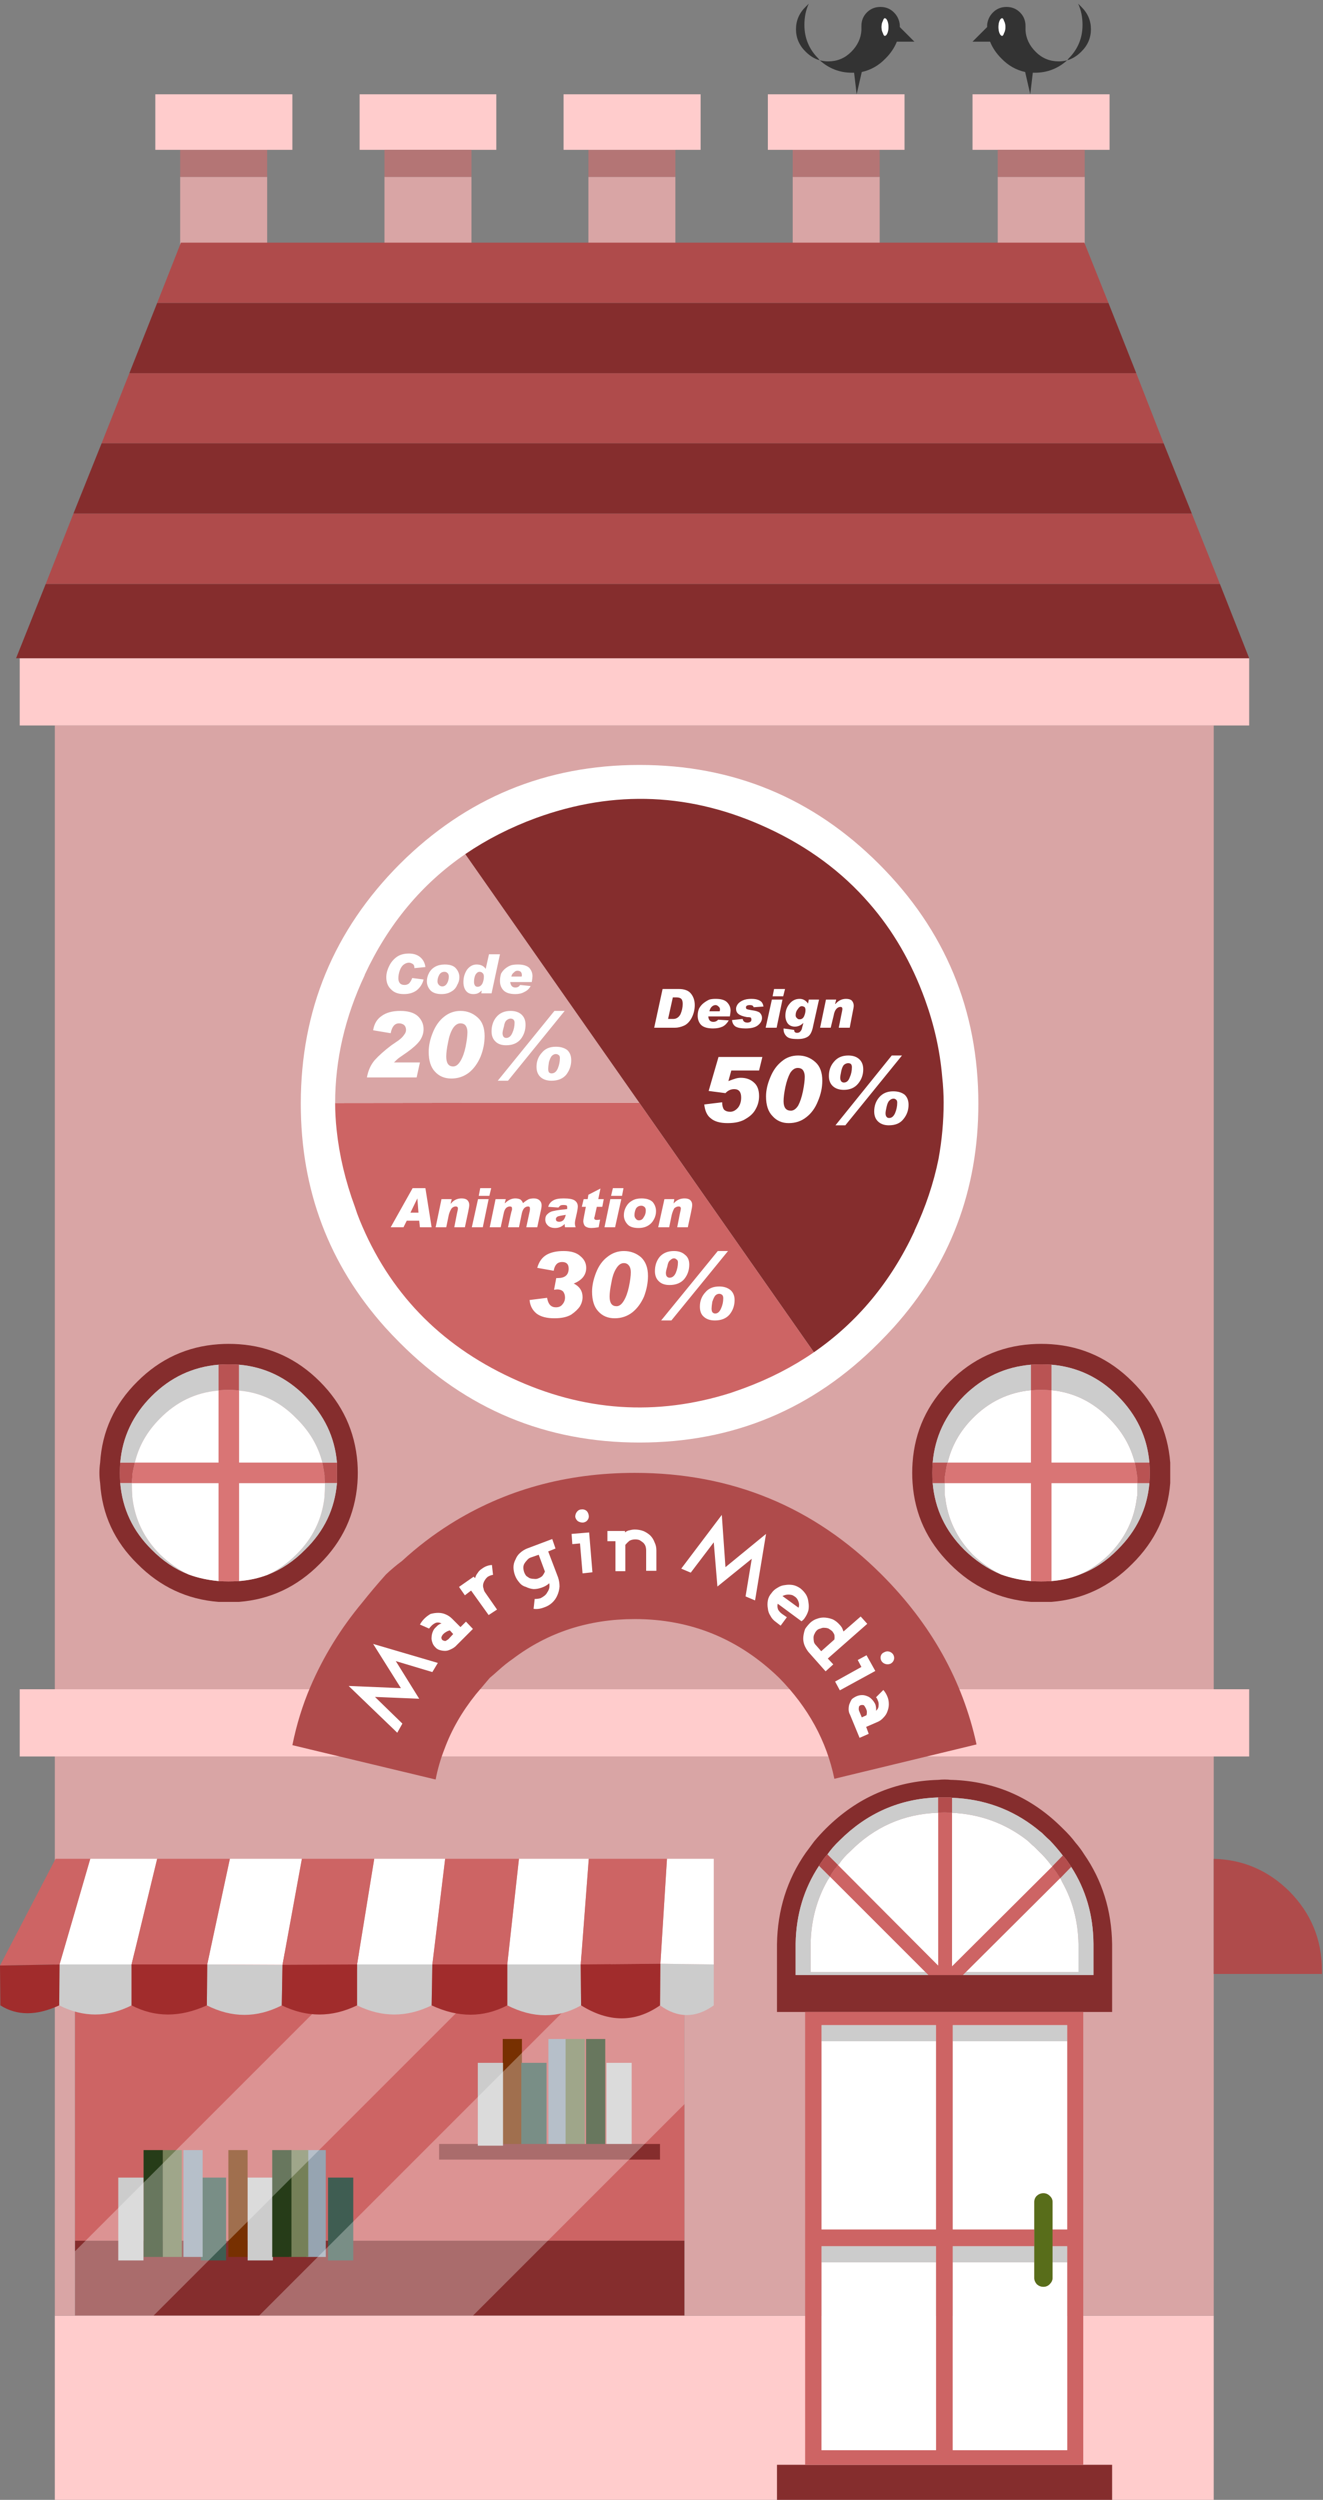 
<svg xmlns="http://www.w3.org/2000/svg" version="1.1" xmlns:xlink="http://www.w3.org/1999/xlink" preserveAspectRatio="none" x="0px" y="0px" width="181px" height="342px" viewBox="0 0 181 342">
<rect x="0" y="0" width="181" height="342" fill="#808080" stroke="none"/>
<defs>
<g id="Layer0_0_FILL">
<path fill="#CD6464" stroke="none" d="
M 919.95 387.05
L 919.95 426.5 1003.35 426.5 1003.35 387.05 919.95 387.05 Z"/>

<path fill="#852D2D" stroke="none" d="
M 919.95 426.5
L 919.95 436.75 1003.35 436.75 1003.35 426.5 919.95 426.5 Z"/>

<path fill="#FFCCCC" stroke="none" d="
M 919.95 436.75
L 917.2 436.75 917.2 461.95 1075.75 461.95 1075.75 436.75 1003.35 436.75 919.95 436.75
M 1080.6 351.05
L 1075.75 351.05 917.2 351.05 912.4 351.05 912.4 360.25 917.2 360.25 1075.75 360.25 1080.6 360.25 1080.6 351.05
M 1080.6 219.2
L 1080.6 210 912.4 210 912.4 219.2 917.2 219.2 1075.75 219.2 1080.6 219.2 Z"/>

<path fill="#D9A5A5" stroke="none" d="
M 917.2 436.75
L 919.95 436.75 919.95 426.5 919.95 387.05 1003.35 387.05 1003.35 426.5 1003.35 436.75 1075.75 436.75 1075.75 360.25 917.2 360.25 917.2 436.75
M 1075.75 351.05
L 1075.75 219.2 917.2 219.2 917.2 351.05 1075.75 351.05 Z"/>
</g>

<g id="Layer0_0_MEMBER_0_FILL">
<path fill="#852D2D" stroke="none" d="
M 1061.85 461.95
L 1061.85 457.15 1057.9 457.15 1019.85 457.15 1016 457.15 1016 461.95 1061.85 461.95
M 1039.95 363.45
Q 1039.9 363.45 1039.8 363.45 1039.4 363.4 1038.9 363.4 1038.5 363.4 1038.05 363.45 1029.15 363.7 1022.7 370.1 1021.85 370.95 1021.1 371.85 1020.5 372.65 1019.95 373.4 1016.1 378.9 1016 385.95
L 1016 395.2 1019.85 395.2 1057.9 395.2 1061.85 395.2 1061.85 386.75
Q 1061.85 386.55 1061.85 386.35
L 1061.85 385.95
Q 1061.75 379 1058 373.6 1057.5 372.8 1056.85 372.05 1056.1 371.05 1055.1 370.1 1048.8 363.75 1039.95 363.45
M 1039.7 365.85
Q 1039.85 365.85 1039.95 365.9 1046.5 366.15 1051.5 370.1 1051.85 370.4 1052.25 370.7 1052.4 370.85 1052.55 371 1052.95 371.4 1053.35 371.75 1054.3 372.75 1055.1 373.8 1055.45 374.15 1055.75 374.6 1056 374.95 1056.25 375.35 1059.25 380 1059.3 385.85
L 1059.3 386.25
Q 1059.3 386.45 1059.3 386.65
L 1059.3 390.15 1041.45 390.15 1036.7 390.15 1018.55 390.15 1018.55 390.05
Q 1018.55 389.9 1018.55 389.75
L 1018.55 385.85
Q 1018.65 379.9 1021.75 375.2 1022 374.8 1022.25 374.45 1022.55 374 1022.9 373.65 1023.6 372.65 1024.55 371.75 1030.2 366.1 1038.05 365.85 1038.5 365.85 1038.9 365.85 1039.35 365.85 1039.7 365.85 Z"/>

<path fill="#CD6464" stroke="none" d="
M 1057.9 395.2
L 1019.85 395.2 1019.85 457.15 1057.9 457.15 1057.9 395.2
M 1055.7 397
L 1055.7 399.2 1055.7 424.95 1053.7 424.95 1053.7 427.25 1055.7 427.25 1055.7 429.45 1055.7 455.15 1040.05 455.15 1040.05 429.45 1040.05 427.25 1051.2 427.25 1051.2 424.95 1040.05 424.95 1040.05 399.2 1040.05 397 1055.7 397
M 1037.75 397
L 1037.75 399.2 1037.75 424.95 1022.1 424.95 1022.1 399.2 1022.1 397 1037.75 397
M 1022.1 429.45
L 1022.1 427.25 1037.75 427.25 1037.75 429.45 1037.75 455.15 1022.1 455.15 1022.1 429.45
M 1038.1 367.95
L 1038.05 367.95 1038.05 388.85 1024.35 375.1
Q 1024.2 375.25 1024.05 375.5 1023.95 375.55 1023.9 375.65 1023.7 375.95 1023.45 376.3 1023.35 376.5 1023.25 376.7
L 1036.3 389.75 1036.7 390.15 1041.45 390.15 1041.85 389.75 1054.75 376.9
Q 1054.6 376.65 1054.45 376.45 1054.25 376.1 1054 375.8 1053.95 375.7 1053.9 375.65 1053.8 375.45 1053.65 375.3
L 1039.95 388.95 1039.95 367.95
Q 1039.9 367.95 1039.8 367.95 1039.7 367.95 1039.6 367.95 1039.3 367.9 1038.9 367.9 1038.5 367.9 1038.1 367.95 Z"/>

<path fill="#FFFFFF" stroke="none" d="
M 1037.75 429.45
L 1022.1 429.45 1022.1 455.15 1037.75 455.15 1037.75 429.45
M 1022.1 399.2
L 1022.1 424.95 1037.75 424.95 1037.75 399.2 1022.1 399.2
M 1055.7 429.45
L 1053.7 429.45 1053.7 431.6
Q 1053.7 432.05 1053.3 432.45 1052.95 432.8 1052.45 432.8 1051.95 432.8 1051.55 432.45 1051.2 432.05 1051.2 431.6
L 1051.2 429.45 1040.05 429.45 1040.05 455.15 1055.7 455.15 1055.7 429.45
M 1053.7 421.2
L 1053.7 424.95 1055.7 424.95 1055.7 399.2 1040.05 399.2 1040.05 424.95 1051.2 424.95 1051.2 421.2
Q 1051.2 420.7 1051.55 420.35 1051.95 420 1052.45 420 1052.95 420 1053.3 420.35 1053.7 420.7 1053.7 421.2
M 1055 377.4
Q 1054.9 377.15 1054.75 376.9
L 1041.85 389.75 1057.25 389.75 1057.25 386.6
Q 1057.25 386.4 1057.25 386.25
L 1057.25 385.9
Q 1057.15 381.2 1055 377.4
M 1051.85 373.25
Q 1051.5 372.9 1051.15 372.55 1051 372.45 1050.85 372.3 1050.55 372 1050.2 371.7 1045.75 368.25 1039.95 367.95
L 1039.95 388.95 1053.65 375.3
Q 1053.55 375.15 1053.45 375.05 1052.7 374.05 1051.85 373.25
M 1023.25 376.7
Q 1023.1 376.95 1022.95 377.15 1020.7 381.05 1020.6 385.9
L 1020.6 389.4
Q 1020.6 389.55 1020.6 389.65
L 1020.6 389.75 1036.3 389.75 1023.25 376.7
M 1038.05 367.95
L 1038 367.95
Q 1031 368.2 1026 373.25 1025.1 374.05 1024.5 374.95 1024.45 375 1024.35 375.1
L 1038.05 388.85 1038.05 367.95 Z"/>

<path fill="#CCCCCC" stroke="none" d="
M 1022.1 427.25
L 1022.1 429.45 1037.75 429.45 1037.75 427.25 1022.1 427.25
M 1037.75 399.2
L 1037.75 397 1022.1 397 1022.1 399.2 1037.75 399.2
M 1051.2 429.45
L 1051.2 427.25 1040.05 427.25 1040.05 429.45 1051.2 429.45
M 1053.7 427.25
L 1053.7 429.45 1055.7 429.45 1055.7 427.25 1053.7 427.25
M 1055.7 399.2
L 1055.7 397 1040.05 397 1040.05 399.2 1055.7 399.2
M 1041.85 389.75
L 1041.45 390.15 1059.3 390.15 1059.3 386.65
Q 1059.3 386.45 1059.3 386.25
L 1059.3 385.85
Q 1059.25 380 1056.25 375.35
L 1054.75 376.9
Q 1054.9 377.15 1055 377.4 1057.15 381.2 1057.25 385.9
L 1057.25 386.25
Q 1057.25 386.4 1057.25 386.6
L 1057.25 389.75 1041.85 389.75
M 1022.95 377.15
Q 1023.1 376.95 1023.25 376.7
L 1021.75 375.2
Q 1018.65 379.9 1018.55 385.85
L 1018.55 389.75
Q 1018.55 389.9 1018.55 390.05
L 1018.55 390.15 1036.7 390.15 1036.3 389.75 1020.6 389.75 1020.6 389.65
Q 1020.6 389.55 1020.6 389.4
L 1020.6 385.9
Q 1020.7 381.05 1022.95 377.15
M 1039.95 365.9
L 1039.95 367.95
Q 1045.75 368.25 1050.2 371.7 1050.55 372 1050.85 372.3 1051 372.45 1051.15 372.55 1051.5 372.9 1051.85 373.25 1052.7 374.05 1053.45 375.05 1053.55 375.15 1053.65 375.3
L 1055.1 373.8
Q 1054.3 372.75 1053.35 371.75 1052.95 371.4 1052.55 371 1052.4 370.85 1052.25 370.7 1051.85 370.4 1051.5 370.1 1046.5 366.15 1039.95 365.9
M 1038 367.95
L 1038.05 367.95 1038.05 365.85
Q 1030.2 366.1 1024.55 371.75 1023.6 372.65 1022.9 373.65
L 1024.35 375.1
Q 1024.45 375 1024.5 374.95 1025.1 374.05 1026 373.25 1031 368.2 1038 367.95 Z"/>

<path fill="#586D1A" stroke="none" d="
M 1053.7 424.95
L 1053.7 421.2
Q 1053.7 420.7 1053.3 420.35 1052.95 420 1052.45 420 1051.95 420 1051.55 420.35 1051.2 420.7 1051.2 421.2
L 1051.2 424.95 1051.2 427.25 1051.2 429.45 1051.2 431.6
Q 1051.2 432.05 1051.55 432.45 1051.95 432.8 1052.45 432.8 1052.95 432.8 1053.3 432.45 1053.7 432.05 1053.7 431.6
L 1053.7 429.45 1053.7 427.25 1053.7 424.95 Z"/>

<path fill="#B44D4D" stroke="none" d="
M 1054.45 376.45
Q 1054.6 376.65 1054.75 376.9
L 1056.25 375.35
Q 1056 374.95 1055.75 374.6 1055.45 374.15 1055.1 373.8
L 1053.65 375.3
Q 1053.8 375.45 1053.9 375.65 1053.95 375.7 1054 375.8 1054.25 376.1 1054.45 376.45
M 1023.25 376.7
Q 1023.35 376.5 1023.45 376.3 1023.7 375.95 1023.9 375.65 1023.95 375.55 1024.05 375.5 1024.2 375.25 1024.35 375.1
L 1022.9 373.65
Q 1022.55 374 1022.25 374.45 1022 374.8 1021.75 375.2
L 1023.25 376.7
M 1039.95 365.9
Q 1039.85 365.85 1039.7 365.85 1039.35 365.85 1038.9 365.85 1038.5 365.85 1038.05 365.85
L 1038.05 367.95 1038.1 367.95
Q 1038.5 367.9 1038.9 367.9 1039.3 367.9 1039.6 367.95 1039.7 367.95 1039.8 367.95 1039.9 367.95 1039.95 367.95
L 1039.95 365.9 Z"/>
</g>

<g id="Layer0_0_MEMBER_1_FILL">
<path fill="#773001" stroke="none" d="
M 155.75 274.5
L 155.75 296.75 159.75 296.75 159.75 274.5 155.75 274.5 Z"/>
</g>

<g id="Layer0_0_MEMBER_2_FILL">
<path fill="#3F5D52" stroke="none" d="
M 161.75 278.25
L 161.75 295.5 167 295.5 167 278.25 161.75 278.25 Z"/>
</g>

<g id="Layer0_0_MEMBER_3_FILL">
<path fill="#96A4B1" stroke="none" d="
M 155.75 274.5
L 155.75 296.75 159.75 296.75 159.75 274.5 155.75 274.5 Z"/>
</g>

<g id="Layer0_0_MEMBER_4_FILL">
<path fill="#758058" stroke="none" d="
M 155.75 274.5
L 155.75 296.75 159.75 296.75 159.75 274.5 155.75 274.5 Z"/>
</g>

<g id="Layer0_0_MEMBER_5_FILL">
<path fill="#263C18" stroke="none" d="
M 155.75 274.5
L 155.75 296.75 159.75 296.75 159.75 274.5 155.75 274.5 Z"/>
</g>

<g id="Layer0_0_MEMBER_6_FILL">
<path fill="#CCCCCC" stroke="none" d="
M 161.75 278.25
L 161.75 295.5 167 295.5 167 278.25 161.75 278.25 Z"/>
</g>

<g id="Layer0_0_MEMBER_7_FILL">
<path fill="#852D2D" stroke="none" d="
M 137.25 271.25
L 137.25 274.5 183.25 274.5 183.25 271.25 137.25 271.25 Z"/>
</g>

<g id="Layer0_0_MEMBER_8_FILL">
<path fill="#CCCCCC" stroke="none" d="
M 161.75 278.25
L 161.75 295.5 167 295.5 167 278.25 161.75 278.25 Z"/>
</g>

<g id="Layer0_0_MEMBER_9_FILL">
<path fill="#AF4B4B" stroke="none" d="
M 977.85 348.5
Q 978.9 347.55 979.85 346.9 987.05 341.45 996.55 341.45 1008 341.45 1016.3 349.5 1022.25 355.55 1023.85 363.3
L 1043.3 358.6
Q 1040.45 345.5 1030.3 335.35 1016.4 321.45 996.55 321.45 982.45 321.45 971.3 328.45 967.8 330.65 964.7 333.5 963.55 334.35 962.5 335.35 960.8 337.25 959.25 339.2 954.8 344.55 952.15 350.75 950.55 354.5 949.7 358.7
L 969.3 363.4
Q 969.7 361.3 970.5 359.25 971.95 355.3 974.8 351.75 975.7 350.7 976.7 349.5 977.3 349 977.85 348.5 Z"/>
</g>

<g id="Layer0_0_MEMBER_9_MEMBER_0_FILL">
<path fill="#FFFFFF" stroke="none" d="
M 964.55 350.9
L 957.4 350.6 964.05 357 964.75 355.75 961 352.1 967.05 352.35 963.85 347.2 968.85 348.7 969.6 347.45 960.75 344.85 964.55 350.9
M 1027.05 347.05
L 1027.55 348 1023.95 350 1024.6 351.2 1029.45 348.55 1028.25 346.4 1027.05 347.05
M 1028.95 352.4
Q 1028.65 352.1 1028.35 352 1028 351.85 1027.65 351.85 1027.25 351.85 1026.9 352 1026.55 352.15 1026.25 352.4 1026.05 352.7 1025.9 353.1 1025.8 353.4 1025.8 353.8 1025.8 354.2 1026 354.55
L 1027.3 357.7 1028.55 357.15 1028.2 356.2 1029.7 355.55
Q 1030.2 355.35 1030.55 354.95 1030.95 354.55 1031.1 354.1 1031.3 353.6 1031.3 353.1 1031.3 352.5 1031.1 352.05 1030.9 351.55 1030.55 351.15
L 1029.55 352.15
Q 1029.7 352.3 1029.8 352.6 1029.95 352.9 1029.9 353.3 1029.9 353.7 1029.55 354 1029.6 353.55 1029.45 353.1 1029.25 352.7 1028.95 352.4
M 1027.6 354.9
L 1027.25 354.05
Q 1027.15 353.85 1027.2 353.55 1027.2 353.35 1027.4 353.25 1027.65 353.15 1027.9 353.25 1028.05 353.45 1028.15 353.65 1028.3 353.95 1028.3 354.15 1028.3 354.4 1028.25 354.6
L 1027.6 354.9
M 995.2 329.6
L 995.2 329.4 992.8 329.4 992.8 330.8 993.9 330.8 993.9 334.9 995.25 334.9 995.25 331.3
Q 995.5 331 995.8 330.75 996.15 330.55 996.6 330.55 996.95 330.55 997.2 330.65 997.45 330.8 997.7 331 997.9 331.2 998 331.45 998.1 331.75 998.1 332.05
L 998.1 334.85 999.5 334.85 999.5 332.05
Q 999.5 331.45 999.25 330.95 999.05 330.4 998.65 330 998.2 329.6 997.7 329.4 997.15 329.2 996.55 329.2 996.2 329.2 995.85 329.3 995.5 329.35 995.2 329.6
M 974.4 342.8
L 973.45 341.8 972.7 342.55 971.55 341.4
Q 971.15 341 970.65 340.8 970.2 340.6 969.65 340.6 969.15 340.6 968.6 340.75 968.15 341 967.75 341.4 967.4 341.75 967.15 342.2
L 968.4 342.75
Q 968.55 342.55 968.75 342.35 969 342.1 969.35 341.95 969.75 341.85 970.1 342.05 969.7 342.15 969.35 342.55 969.05 342.8 968.9 343.2 968.75 343.6 968.75 343.9 968.7 344.25 968.85 344.65 968.95 345 969.25 345.3 969.5 345.6 969.9 345.7 970.25 345.8 970.6 345.8 970.95 345.8 971.35 345.6 971.7 345.45 972 345.2
L 974.4 342.8
M 970.75 343.2
Q 971 343.05 971.25 343
L 971.7 343.5 971.05 344.2
Q 970.85 344.35 970.65 344.45 970.4 344.45 970.2 344.3 970.05 344.1 970.1 343.9 970.2 343.65 970.35 343.5 970.55 343.3 970.75 343.2
M 975.8 336.7
Q 975.85 336.4 976.05 336.1 976.2 335.85 976.45 335.65 976.8 335.45 977.15 335.4
L 977 334.05
Q 976.25 334.1 975.65 334.55 975.25 334.8 975.05 335.15 974.8 335.45 974.7 335.85
L 974.5 335.65 972.5 337.05 973.3 338.2 974.15 337.55 976.55 340.9 977.7 340.15 976.1 337.85
Q 975.9 337.6 975.85 337.25 975.75 337 975.8 336.7
M 990.3 329.6
L 987.9 329.8 988 331.2 989.05 331.1 989.4 335.2 990.75 335.05 990.3 329.6
M 984.7 332.2
L 985.7 331.8 985.25 330.5 981.8 331.8
Q 981.3 332 980.85 332.4 980.45 332.75 980.25 333.25 979.95 333.8 979.95 334.35 979.95 334.9 980.15 335.45 980.35 336 980.75 336.45 981.1 336.9 981.65 337.05 982.15 337.3 982.7 337.35 983.25 337.35 983.8 337.15 984.4 336.95 984.85 336.55 984.9 336.9 984.85 337.2 984.75 337.55 984.6 337.75 984.45 338.05 984.2 338.25 983.95 338.45 983.65 338.6 983.25 338.7 982.85 338.7
L 982.7 340.05
Q 983.4 340.15 984.15 339.85 984.75 339.65 985.2 339.25 985.7 338.8 985.95 338.2 986.2 337.65 986.25 337 986.25 336.35 986.05 335.75
L 984.7 332.2
M 982.25 333.05
L 983.4 332.65 984.25 334.95
Q 984.1 335.3 983.9 335.55 983.7 335.75 983.3 335.9 983.05 336 982.75 335.95 982.45 335.95 982.15 335.85 981.9 335.7 981.7 335.55 981.5 335.3 981.4 335 981.3 334.7 981.3 334.4 981.3 334.1 981.45 333.85 981.6 333.6 981.8 333.4 982 333.15 982.25 333.05
M 990.25 327.3
Q 990.2 326.9 989.95 326.65 989.65 326.4 989.25 326.45 988.9 326.45 988.65 326.75 988.4 327.05 988.4 327.45 988.45 327.8 988.75 328.05 989.05 328.25 989.45 328.25 989.85 328.2 990.05 327.95 990.3 327.65 990.25 327.3
M 1013 338.9
L 1014.5 329.8 1008.95 334.35 1008.45 327.2 1002.9 334.55 1004.2 335.1 1007.35 330.95 1007.85 337 1012.55 333.2 1011.7 338.35 1013 338.9
M 1031.35 345.9
Q 1031 345.8 1030.65 346 1030.3 346.15 1030.2 346.5 1030.1 346.85 1030.3 347.2 1030.5 347.5 1030.85 347.6 1031.2 347.7 1031.55 347.55 1031.9 347.35 1032 347 1032.1 346.65 1031.9 346.3 1031.7 346 1031.35 345.9
M 1021.5 341.4
Q 1021 341.55 1020.55 341.95 1020.15 342.35 1019.85 342.8 1019.65 343.35 1019.6 343.9 1019.55 344.45 1019.75 345 1019.95 345.5 1020.3 345.95
L 1022.65 348.6 1023.7 347.65 1022.95 346.85 1028.35 342.1 1027.45 341.1 1025.1 343.15
Q 1025 342.9 1024.9 342.65 1024.75 342.4 1024.55 342.2 1024.15 341.75 1023.65 341.5 1023.15 341.3 1022.6 341.25 1022.05 341.2 1021.5 341.4
M 1021.45 343
Q 1021.65 342.8 1021.95 342.75 1022.25 342.6 1022.55 342.65 1022.8 342.65 1023.05 342.75 1023.3 342.9 1023.55 343.1 1023.75 343.35 1023.85 343.6 1023.9 343.95 1023.85 344.25
L 1022.05 345.85 1021.35 345.05
Q 1021.1 344.8 1021.05 344.55 1021 344.25 1021 344 1021 343.7 1021.15 343.45 1021.25 343.2 1021.45 343
M 1019.2 337.25
Q 1018.7 336.9 1018.2 336.8 1017.65 336.7 1017.1 336.8 1016.55 336.85 1016.1 337.15 1015.55 337.45 1015.25 337.9 1014.85 338.35 1014.75 338.9 1014.65 339.45 1014.75 340 1014.8 340.55 1015.1 341 1015.35 341.5 1015.85 341.85
L 1016.5 342.35 1017.35 341.2 1016.7 340.75
Q 1016.35 340.5 1016.15 340.15 1016 339.75 1016.1 339.35
L 1019.35 341.75
Q 1019.65 341.55 1019.8 341.3 1020.15 340.8 1020.3 340.25 1020.4 339.7 1020.3 339.15 1020.25 338.6 1020 338.15 1019.7 337.65 1019.2 337.25
M 1018 338.15
Q 1018.2 338.2 1018.4 338.35 1018.8 338.6 1018.95 339.1 1019.1 339.5 1018.95 339.9
L 1016.75 338.3
Q 1016.95 338.2 1017.15 338.15 1017.35 338.1 1017.55 338.1 1017.8 338.1 1018 338.15 Z"/>
</g>

<g id="Layer0_0_MEMBER_10_FILL">
<path fill="#852D2D" stroke="none" d="
M 958.65 321.45
Q 958.65 320.75 958.6 320.05 958.1 313.6 953.45 308.95 948.8 304.3 942.4 303.85 941.7 303.8 940.95 303.8 940.3 303.8 939.6 303.85 933.15 304.3 928.5 308.95 923.8 313.6 923.4 320.05 923.3 320.75 923.3 321.45 923.3 322.15 923.4 322.85 923.8 329.3 928.5 333.9 933.15 338.6 939.6 339.1 940.3 339.1 940.95 339.1 941.7 339.1 942.4 339.1 948.8 338.6 953.45 333.9 958.1 329.3 958.6 322.85 958.65 322.15 958.65 321.45
M 955.8 320.05
Q 955.8 320.75 955.8 321.45 955.8 322.15 955.8 322.85 955.35 328.15 951.45 331.95 949.15 334.3 946.3 335.4 944.45 336.1 942.4 336.25 941.7 336.3 940.95 336.3 940.3 336.3 939.6 336.25 937.4 336.05 935.5 335.35 932.7 334.25 930.45 331.95 926.6 328.15 926.15 322.85 926.1 322.15 926.1 321.45 926.1 320.75 926.15 320.05 926.6 314.8 930.45 310.95 934.3 307.1 939.6 306.65 940.3 306.6 940.95 306.6 941.7 306.6 942.4 306.65 947.6 307.1 951.45 310.95 955.35 314.8 955.8 320.05 Z"/>

<path fill="#B95353" stroke="none" d="
M 928.1 320.3
Q 928.1 320.2 928.15 320.05
L 926.15 320.05
Q 926.1 320.75 926.1 321.45 926.1 322.15 926.15 322.85
L 927.75 322.85
Q 927.75 322.45 927.8 322.05 927.8 321.95 927.8 321.8 927.9 321.05 928.1 320.3
M 940.95 306.6
Q 940.3 306.6 939.6 306.65
L 939.6 310.2
Q 939.602 310.15 939.7 310.15 940.35 310.1 940.95 310.1 941.6 310.1 942.2 310.15 942.3 310.15 942.4 310.2
L 942.4 306.65
Q 941.7 306.6 940.95 306.6
M 955.8 321.45
Q 955.8 320.75 955.8 320.05
L 953.8 320.05
Q 953.8 320.2 953.85 320.3 954 321.05 954.1 321.8 954.1 321.95 954.1 322.05 954.1 322.45 954.15 322.85
L 955.8 322.85
Q 955.8 322.15 955.8 321.45 Z"/>

<path fill="#CCCCCC" stroke="none" d="
M 935.5 335.35
Q 933.4 334.35 931.6 332.6 928.3 329.3 927.8 324.7 927.8 324.6 927.8 324.5 927.75 323.9 927.75 323.3 927.75 323.2 927.75 323.15 927.75 323 927.75 322.85
L 926.15 322.85
Q 926.6 328.15 930.45 331.95 932.7 334.25 935.5 335.35
M 950.25 332.6
Q 948.45 334.4 946.3 335.4 949.15 334.3 951.45 331.95 955.35 328.15 955.8 322.85
L 954.15 322.85
Q 954.15 323 954.15 323.15 954.15 323.2 954.15 323.3 954.15 323.9 954.1 324.5 954.1 324.6 954.1 324.7 953.6 329.3 950.25 332.6
M 939.5 310.2
Q 939.55 310.2 939.6 310.2
L 939.6 306.65
Q 934.3 307.1 930.45 310.95 926.6 314.8 926.15 320.05
L 928.15 320.05
Q 928.95 316.65 931.6 314 934.95 310.6 939.5 310.2
M 953.8 320.05
L 955.8 320.05
Q 955.35 314.8 951.45 310.95 947.6 307.1 942.4 306.65
L 942.4 310.2 942.45 310.2
Q 946.95 310.6 950.25 314 952.95 316.65 953.8 320.05 Z"/>

<path fill="#FFFFFF" stroke="none" d="
M 942.4 336.25
Q 944.45 336.1 946.3 335.4 948.45 334.4 950.25 332.6 953.6 329.3 954.1 324.7 954.1 324.6 954.1 324.5 954.15 323.9 954.15 323.3 954.15 323.2 954.15 323.15 954.15 323 954.15 322.85
L 942.4 322.85 942.4 336.25
M 935.5 335.35
Q 937.4 336.05 939.6 336.25
L 939.6 322.85 927.75 322.85
Q 927.75 323 927.75 323.15 927.75 323.2 927.75 323.3 927.75 323.9 927.8 324.5 927.8 324.6 927.8 324.7 928.3 329.3 931.6 332.6 933.4 334.35 935.5 335.35
M 942.45 310.2
L 942.4 310.2 942.4 320.05 953.8 320.05
Q 952.95 316.65 950.25 314 946.95 310.6 942.45 310.2
M 939.6 310.2
Q 939.55 310.2 939.5 310.2 934.95 310.6 931.6 314 928.95 316.65 928.15 320.05
L 939.6 320.05 939.6 310.2 Z"/>

<path fill="#D97575" stroke="none" d="
M 953.85 320.3
Q 953.8 320.2 953.8 320.05
L 942.4 320.05 942.4 310.2
Q 942.3 310.15 942.2 310.15 941.6 310.1 940.95 310.1 940.35 310.1 939.7 310.15 939.602 310.15 939.6 310.2
L 939.6 320.05 928.15 320.05
Q 928.1 320.2 928.1 320.3 927.9 321.05 927.8 321.8 927.8 321.95 927.8 322.05 927.75 322.45 927.75 322.85
L 939.6 322.85 939.6 336.25
Q 940.3 336.3 940.95 336.3 941.7 336.3 942.4 336.25
L 942.4 322.85 954.15 322.85
Q 954.1 322.45 954.1 322.05 954.1 321.95 954.1 321.8 954 321.05 953.85 320.3 Z"/>
</g>

<g id="Layer0_0_MEMBER_11_FILL">
<path fill="#852D2D" stroke="none" d="
M 1052.15 303.8
Q 1051.45 303.8 1050.75 303.85 1044.3 304.3 1039.65 308.95 1035 313.6 1034.55 320.05 1034.5 320.75 1034.5 321.45 1034.5 322.15 1034.55 322.85 1035 329.25 1039.65 333.9 1044.3 338.6 1050.75 339.1 1051.45 339.1 1052.15 339.1 1052.85 339.1 1053.55 339.1 1059.95 338.6 1064.6 333.9 1069.3 329.25 1069.8 322.85 1069.8 322.15 1069.8 321.45 1069.8 320.75 1069.8 320.05 1069.3 313.6 1064.6 308.95 1059.95 304.3 1053.55 303.85 1052.85 303.8 1052.15 303.8
M 1050.75 306.65
Q 1051.45 306.6 1052.15 306.6 1052.85 306.6 1053.55 306.65 1058.8 307.1 1062.6 310.9 1066.5 314.8 1066.95 320.05 1067 320.75 1067 321.45 1067 322.15 1066.95 322.85 1066.5 328.1 1062.6 331.95 1060.3 334.3 1057.45 335.35 1055.6 336.1 1053.55 336.25 1052.85 336.3 1052.15 336.3 1051.45 336.3 1050.75 336.25 1048.6 336.05 1046.65 335.35 1043.9 334.2 1041.6 331.95 1037.75 328.1 1037.3 322.85 1037.25 322.15 1037.25 321.45 1037.25 320.75 1037.3 320.05 1037.75 314.8 1041.6 310.9 1045.45 307.1 1050.75 306.65 Z"/>

<path fill="#FFFFFF" stroke="none" d="
M 1065.3 323.15
Q 1065.3 323 1065.3 322.85
L 1053.55 322.85 1053.55 336.25
Q 1055.6 336.1 1057.45 335.35 1059.6 334.4 1061.45 332.6 1064.75 329.25 1065.25 324.7 1065.3 324.6 1065.3 324.5 1065.3 323.9 1065.3 323.3 1065.3 323.2 1065.3 323.15
M 1061.45 314
Q 1058.1 310.6 1053.6 310.15
L 1053.55 310.15 1053.55 320.05 1064.95 320.05
Q 1064.1 316.65 1061.45 314
M 1038.95 322.85
Q 1038.95 323 1038.95 323.15 1038.95 323.2 1038.95 323.3 1038.95 323.9 1038.95 324.5 1038.95 324.6 1039 324.7 1039.5 329.25 1042.75 332.6 1044.55 334.35 1046.65 335.35 1048.6 336.05 1050.75 336.25
L 1050.75 322.85 1038.95 322.85
M 1042.75 314
Q 1040.15 316.65 1039.35 320.05
L 1050.75 320.05 1050.75 310.15 1050.7 310.15
Q 1046.1 310.6 1042.75 314 Z"/>

<path fill="#CCCCCC" stroke="none" d="
M 1066.95 322.85
L 1065.3 322.85
Q 1065.3 323 1065.3 323.15 1065.3 323.2 1065.3 323.3 1065.3 323.9 1065.3 324.5 1065.3 324.6 1065.25 324.7 1064.75 329.25 1061.45 332.6 1059.6 334.4 1057.45 335.35 1060.3 334.3 1062.6 331.95 1066.5 328.1 1066.95 322.85
M 1053.6 310.15
Q 1058.1 310.6 1061.45 314 1064.1 316.65 1064.95 320.05
L 1066.95 320.05
Q 1066.5 314.8 1062.6 310.9 1058.8 307.1 1053.55 306.65
L 1053.55 310.15 1053.6 310.15
M 1038.95 323.15
Q 1038.95 323 1038.95 322.85
L 1037.3 322.85
Q 1037.75 328.1 1041.6 331.95 1043.9 334.2 1046.65 335.35 1044.55 334.35 1042.75 332.6 1039.5 329.25 1039 324.7 1038.95 324.6 1038.95 324.5 1038.95 323.9 1038.95 323.3 1038.95 323.2 1038.95 323.15
M 1041.6 310.9
Q 1037.75 314.8 1037.3 320.05
L 1039.35 320.05
Q 1040.15 316.65 1042.75 314 1046.1 310.6 1050.7 310.15
L 1050.75 310.15 1050.75 306.65
Q 1045.45 307.1 1041.6 310.9 Z"/>

<path fill="#B95353" stroke="none" d="
M 1067 321.45
Q 1067 320.75 1066.95 320.05
L 1064.95 320.05
Q 1065 320.2 1065 320.3 1065.15 321.05 1065.25 321.8 1065.3 321.95 1065.3 322.05 1065.3 322.45 1065.3 322.85
L 1066.95 322.85
Q 1067 322.15 1067 321.45
M 1037.3 320.05
Q 1037.25 320.75 1037.25 321.45 1037.25 322.15 1037.3 322.85
L 1038.95 322.85
Q 1038.95 322.45 1038.95 322.05 1038.95 321.95 1039 321.8 1039.1 321.05 1039.25 320.3 1039.3 320.2 1039.35 320.05
L 1037.3 320.05
M 1052.15 306.6
Q 1051.45 306.6 1050.75 306.65
L 1050.75 310.15
Q 1050.8 310.15 1050.9 310.15 1051.5 310.1 1052.15 310.1 1052.75 310.1 1053.4 310.15 1053.45 310.15 1053.55 310.15
L 1053.55 306.65
Q 1052.85 306.6 1052.15 306.6 Z"/>

<path fill="#D97575" stroke="none" d="
M 1039.35 320.05
Q 1039.3 320.2 1039.25 320.3 1039.1 321.05 1039 321.8 1038.95 321.95 1038.95 322.05 1038.95 322.45 1038.95 322.85
L 1050.75 322.85 1050.75 336.25
Q 1051.45 336.3 1052.15 336.3 1052.85 336.3 1053.55 336.25
L 1053.55 322.85 1065.3 322.85
Q 1065.3 322.45 1065.3 322.05 1065.3 321.95 1065.25 321.8 1065.15 321.05 1065 320.3 1065 320.2 1064.95 320.05
L 1053.55 320.05 1053.55 310.15
Q 1053.45 310.15 1053.4 310.15 1052.75 310.1 1052.15 310.1 1051.5 310.1 1050.9 310.15 1050.8 310.15 1050.75 310.15
L 1050.75 320.05 1039.35 320.05 Z"/>
</g>

<g id="Layer0_0_MEMBER_12_FILL">
<path fill="#D9A5A5" stroke="none" d="
M 946.25 144.15
L 934.35 144.15 934.35 156.35 946.25 156.35 946.25 144.15 Z"/>

<path fill="#B47575" stroke="none" d="
M 946.25 140.45
L 934.35 140.45 934.35 144.15 946.25 144.15 946.25 140.45 Z"/>

<path fill="#FFCCCC" stroke="none" d="
M 934.35 140.45
L 946.25 140.45 949.7 140.45 949.7 132.85 930.95 132.85 930.95 140.45 934.35 140.45 Z"/>
</g>

<g id="Layer0_0_MEMBER_13_FILL">
<path fill="#D9A5A5" stroke="none" d="
M 1046.2 144.15
L 1046.2 156.35 1058.1 156.35 1058.1 144.15 1046.2 144.15 Z"/>

<path fill="#FFCCCC" stroke="none" d="
M 1042.75 140.45
L 1046.2 140.45 1058.1 140.45 1061.5 140.45 1061.5 132.85 1042.75 132.85 1042.75 140.45 Z"/>

<path fill="#B47575" stroke="none" d="
M 1046.2 140.45
L 1046.2 144.15 1058.1 144.15 1058.1 140.45 1046.2 140.45 Z"/>
</g>

<g id="Layer0_0_MEMBER_14_FILL">
<path fill="#D9A5A5" stroke="none" d="
M 974.2 156.35
L 974.2 144.15 962.3 144.15 962.3 156.35 974.2 156.35 Z"/>

<path fill="#FFCCCC" stroke="none" d="
M 977.6 140.45
L 977.6 132.85 958.9 132.85 958.9 140.45 962.3 140.45 974.2 140.45 977.6 140.45 Z"/>

<path fill="#B47575" stroke="none" d="
M 974.2 144.15
L 974.2 140.45 962.3 140.45 962.3 144.15 974.2 144.15 Z"/>
</g>

<g id="Layer0_0_MEMBER_15_FILL">
<path fill="#D9A5A5" stroke="none" d="
M 1002.1 144.15
L 990.2 144.15 990.2 156.35 1002.1 156.35 1002.1 144.15 Z"/>

<path fill="#B47575" stroke="none" d="
M 990.2 140.45
L 990.2 144.15 1002.1 144.15 1002.1 140.45 990.2 140.45 Z"/>

<path fill="#FFCCCC" stroke="none" d="
M 986.8 140.45
L 990.2 140.45 1002.1 140.45 1005.55 140.45 1005.55 132.85 986.8 132.85 986.8 140.45 Z"/>
</g>

<g id="Layer0_0_MEMBER_16_FILL">
<path fill="#D9A5A5" stroke="none" d="
M 1030.05 144.15
L 1018.15 144.15 1018.15 156.35 1030.05 156.35 1030.05 144.15 Z"/>

<path fill="#B47575" stroke="none" d="
M 1030.05 140.45
L 1018.15 140.45 1018.15 144.15 1030.05 144.15 1030.05 140.45 Z"/>

<path fill="#FFCCCC" stroke="none" d="
M 1018.15 140.45
L 1030.05 140.45 1033.45 140.45 1033.45 132.85 1014.75 132.85 1014.75 140.45 1018.15 140.45 Z"/>
</g>

<g id="Layer0_0_MEMBER_17_FILL">
<path fill="#AF4B4B" stroke="none" d="
M 1076.6 199.85
L 1072.75 190.2 919.75 190.2 915.95 199.85 1076.6 199.85
M 1068.9 180.6
L 1065.15 171 927.4 171 923.6 180.6 1068.9 180.6
M 1061.35 161.4
L 1058.05 153.15 934.45 153.15 931.2 161.4 1061.35 161.4 Z"/>

<path fill="#852D2D" stroke="none" d="
M 1080.6 210
L 1076.6 199.85 915.95 199.85 911.9 210 1080.6 210
M 1072.75 190.2
L 1068.9 180.6 923.6 180.6 919.75 190.2 1072.75 190.2
M 1065.15 171
L 1061.35 161.4 931.2 161.4 927.4 171 1065.15 171 Z"/>
</g>

<g id="Layer0_0_MEMBER_18_FILL">
<path fill="#AF4B4B" stroke="none" d="
M 1090.55 390
Q 1090.55 389.8 1090.55 389.5 1090.55 383.2 1086.1 378.7 1081.75 374.4 1075.75 374.25
L 1075.75 390 1090.55 390 Z"/>
</g>

<g id="Layer0_0_MEMBER_19_FILL">
<path fill="#333333" stroke="none" d="
M 1019.75 123.35
Q 1019.75 121.75 1020.35 120.45 1020.15 120.65 1019.95 120.85 1018.6 122.15 1018.6 123.95 1018.6 125.75 1019.95 127.05 1020.8 127.9 1021.85 128.2 1021.75 128.1 1021.65 127.95 1019.75 126.05 1019.75 123.35
M 1032.8 123.5
Q 1032.8 123.4 1032.8 123.35 1032.7 122.35 1032 121.65 1031.25 120.9 1030.15 120.9 1029.05 120.9 1028.3 121.65 1027.55 122.4 1027.55 123.5 1027.55 123.75 1027.55 123.95
L 1027.55 124.1
Q 1027.45 125.75 1026.15 127.05 1024.85 128.35 1023 128.35 1022.45 128.35 1021.85 128.2 1023.75 129.9 1026.25 129.9 1026.4 129.9 1026.55 129.9
L 1026.9 132.85 1027.6 129.8
Q 1029.45 129.4 1030.85 127.95 1031.9 126.9 1032.4 125.65
L 1034.8 125.65 1032.8 123.65 1032.8 123.5
M 1030.75 122.45
Q 1030.95 122.45 1031.1 122.8 1031.25 123.15 1031.25 123.65 1031.25 124.15 1031.1 124.5 1030.95 124.85 1030.75 124.85 1030.6 124.85 1030.5 124.5 1030.3 124.15 1030.3 123.65 1030.3 123.15 1030.5 122.8 1030.6 122.45 1030.75 122.45 Z"/>

<path fill="#FFFFFF" stroke="none" d="
M 1031.1 122.8
Q 1030.95 122.45 1030.75 122.45 1030.6 122.45 1030.5 122.8 1030.3 123.15 1030.3 123.65 1030.3 124.15 1030.5 124.5 1030.6 124.85 1030.75 124.85 1030.95 124.85 1031.1 124.5 1031.25 124.15 1031.25 123.65 1031.25 123.15 1031.1 122.8 Z"/>
</g>

<g id="Layer0_0_MEMBER_20_FILL">
<path fill="#333333" stroke="none" d="
M 1055.7 128.2
Q 1056.75 127.9 1057.6 127.05 1058.95 125.75 1058.95 123.95 1058.95 122.15 1057.6 120.85 1057.4 120.65 1057.2 120.45 1057.8 121.75 1057.8 123.35 1057.8 126.05 1055.9 127.95 1055.8 128.1 1055.7 128.2
M 1047.4 120.9
Q 1046.3 120.9 1045.55 121.65 1044.85 122.35 1044.75 123.35 1044.75 123.4 1044.75 123.5
L 1044.75 123.65 1042.75 125.65 1045.15 125.65
Q 1045.65 126.9 1046.7 127.95 1048.1 129.4 1049.95 129.8
L 1050.65 132.85 1051 129.9
Q 1051.15 129.9 1051.3 129.9 1053.8 129.9 1055.7 128.2 1055.1 128.35 1054.55 128.35 1052.7 128.35 1051.4 127.05 1050.1 125.75 1050 124.1
L 1050 123.95
Q 1050 123.75 1050 123.5 1050 122.4 1049.25 121.65 1048.5 120.9 1047.4 120.9
M 1046.3 123.65
Q 1046.3 123.15 1046.45 122.8 1046.6 122.45 1046.8 122.45 1046.95 122.45 1047.05 122.8 1047.25 123.15 1047.25 123.65 1047.25 124.15 1047.05 124.5 1046.95 124.85 1046.8 124.85 1046.6 124.85 1046.45 124.5 1046.3 124.15 1046.3 123.65 Z"/>

<path fill="#FFFFFF" stroke="none" d="
M 1046.45 122.8
Q 1046.3 123.15 1046.3 123.65 1046.3 124.15 1046.45 124.5 1046.6 124.85 1046.8 124.85 1046.95 124.85 1047.05 124.5 1047.25 124.15 1047.25 123.65 1047.25 123.15 1047.05 122.8 1046.95 122.45 1046.8 122.45 1046.6 122.45 1046.45 122.8 Z"/>
</g>

<g id="Layer0_0_MEMBER_21_FILL">
<path fill="#773001" stroke="none" d="
M 155.75 274.5
L 155.75 296.75 159.75 296.75 159.75 274.5 155.75 274.5 Z"/>
</g>

<g id="Layer0_0_MEMBER_22_FILL">
<path fill="#3F5D52" stroke="none" d="
M 161.75 278.25
L 161.75 295.5 167 295.5 167 278.25 161.75 278.25 Z"/>
</g>

<g id="Layer0_0_MEMBER_23_FILL">
<path fill="#96A4B1" stroke="none" d="
M 155.75 274.5
L 155.75 296.75 159.75 296.75 159.75 274.5 155.75 274.5 Z"/>
</g>

<g id="Layer0_0_MEMBER_24_FILL">
<path fill="#758058" stroke="none" d="
M 155.75 274.5
L 155.75 296.75 159.75 296.75 159.75 274.5 155.75 274.5 Z"/>
</g>

<g id="Layer0_0_MEMBER_25_FILL">
<path fill="#263C18" stroke="none" d="
M 155.75 274.5
L 155.75 296.75 159.75 296.75 159.75 274.5 155.75 274.5 Z"/>
</g>

<g id="Layer0_0_MEMBER_26_FILL">
<path fill="#CCCCCC" stroke="none" d="
M 161.75 278.25
L 161.75 295.5 167 295.5 167 278.25 161.75 278.25 Z"/>
</g>

<g id="Layer0_0_MEMBER_27_FILL">
<path fill="#CCCCCC" stroke="none" d="
M 161.75 278.25
L 161.75 295.5 167 295.5 167 278.25 161.75 278.25 Z"/>
</g>

<g id="Layer0_0_MEMBER_28_FILL">
<path fill="#3F5D52" stroke="none" d="
M 161.75 278.25
L 161.75 295.5 167 295.5 167 278.25 161.75 278.25 Z"/>
</g>

<g id="Layer0_0_MEMBER_29_FILL">
<path fill="#96A4B1" stroke="none" d="
M 155.75 274.5
L 155.75 296.75 159.75 296.75 159.75 274.5 155.75 274.5 Z"/>
</g>

<g id="Layer0_0_MEMBER_30_FILL">
<path fill="#758058" stroke="none" d="
M 155.75 274.5
L 155.75 296.75 159.75 296.75 159.75 274.5 155.75 274.5 Z"/>
</g>

<g id="Layer0_0_MEMBER_31_FILL">
<path fill="#263C18" stroke="none" d="
M 155.75 274.5
L 155.75 296.75 159.75 296.75 159.75 274.5 155.75 274.5 Z"/>
</g>

<g id="Layer0_0_MEMBER_32_FILL">
<path fill="#FFFFFF" fill-opacity="0.302" stroke="none" d="
M 919.95 427.95
L 919.95 436.75 930.7 436.75 980.4 387.05 960.85 387.05 919.95 427.95
M 1003.35 387.05
L 994.85 387.05 945.15 436.75 974.4 436.75 1003.35 407.8 1003.35 387.05 Z"/>
</g>

<g id="Layer0_0_MEMBER_33_FILL">
<path fill="#CCCCCC" stroke="none" d="
M 968.85 388.7
L 958.55 388.7 958.55 394.3
Q 963.65 396.8 968.75 394.3
L 968.85 388.7
M 938.05 388.7
L 938 394.3
Q 943.15 396.9 948.25 394.3
L 948.35 388.75 938.05 388.7
M 917.85 388.7
L 917.8 394.3
Q 922.75 396.8 927.7 394.3
L 927.7 388.7 917.85 388.7
M 1007.35 394.3
L 1007.35 388.7 1000.05 388.6 1000 394.3
Q 1003.65 396.95 1007.35 394.3
M 989.15 388.7
L 979.1 388.7 979.1 394.3
Q 984.45 397 989.2 394.3
L 989.15 388.7 Z"/>

<path fill="#FFFFFF" stroke="none" d="
M 958.55 388.7
L 968.85 388.7 970.6 374.25 960.9 374.25 958.55 388.7
M 948.35 388.75
L 951 374.25 941.15 374.25 938.05 388.7 948.35 388.75
M 927.7 388.7
L 931.2 374.25 922.05 374.25 917.85 388.7 927.7 388.7
M 1007.35 388.7
L 1007.35 374.25 1000.95 374.25 1000.05 388.6 1007.35 388.7
M 979.1 388.7
L 989.15 388.7 990.25 374.25 980.7 374.25 979.1 388.7 Z"/>

<path fill="#CD6464" stroke="none" d="
M 951 374.25
L 948.35 388.75 958.55 388.7 960.9 374.25 951 374.25
M 931.2 374.25
L 927.7 388.7 938.05 388.7 941.15 374.25 931.2 374.25
M 922.05 374.25
L 917.3 374.25 909.7 388.85 917.85 388.7 922.05 374.25
M 979.1 388.7
L 980.7 374.25 970.6 374.25 968.85 388.7 979.1 388.7
M 990.25 374.25
L 989.15 388.7 1000.05 388.6 1000.95 374.25 990.25 374.25 Z"/>

<path fill="#A12C2C" stroke="none" d="
M 948.35 388.75
L 948.25 394.3
Q 953.4 396.8 958.55 394.3
L 958.55 388.7 948.35 388.75
M 927.7 388.7
L 927.7 394.3
Q 932.5 396.8 938 394.3
L 938.05 388.7 927.7 388.7
M 909.7 388.85
L 909.75 394.3
Q 913.15 396.45 917.8 394.3
L 917.85 388.7 909.7 388.85
M 979.1 394.3
L 979.1 388.7 968.85 388.7 968.75 394.3
Q 974.2 396.85 979.1 394.3
M 989.15 388.7
L 989.2 394.3
Q 994.9 397.85 1000 394.3
L 1000.05 388.6 989.15 388.7 Z"/>
</g>

<g id="Layer0_0_MEMBER_34_FILL">
<path fill="#FFFFFF" stroke="none" d="
M 1029.95 238.15
Q 1016.4 224.6 997.2 224.6 978 224.6 964.4 238.15 950.85 251.75 950.85 270.95 950.85 288.65 962.4 301.55 963.35 302.6 964.4 303.65 978 317.3 997.2 317.3 1016.4 317.3 1029.95 303.65 1031 302.6 1031.95 301.55 1043.55 288.65 1043.55 270.95 1043.55 251.75 1029.95 238.15 Z"/>
</g>

<g id="Layer0_0_MEMBER_34_MEMBER_0_FILL">
<path fill="#CD6464" stroke="none" d="
M 979.65 308.45
Q 994.4 315.35 1009.7 310.5 1010.55 310.2 1011.4 309.9 1016.7 307.95 1021.05 304.95
L 997.15 270.8 955.55 270.85
Q 955.55 272.6 955.75 274.5 956.3 279.75 958.25 285.05 958.55 286 958.9 286.85 964.9 301.6 979.65 308.45 Z"/>

<path fill="#D9A5A5" stroke="none" d="
M 997.15 270.8
L 973.35 236.8
Q 964.45 242.9 959.6 253.3
L 959.6 253.35
Q 955.55 261.95 955.55 270.85
L 997.15 270.8 Z"/>

<path fill="#852D2D" stroke="none" d="
M 1028.6 243.5
Q 1023.05 237.1 1014.75 233.25 999.15 226 983.05 231.85 977.75 233.8 973.35 236.8
L 997.15 270.8 1021.05 304.95
Q 1029.95 298.8 1034.8 288.4
L 1034.8 288.35
Q 1037.1 283.45 1038.1 278.5 1038.8 274.65 1038.8 270.8 1038.8 269.05 1038.6 267.25 1038.15 261.95 1036.25 256.7 1033.5 249.1 1028.6 243.5 Z"/>
</g>

<g id="Layer0_0_MEMBER_34_MEMBER_0_MEMBER_0_FILL">
<path fill="#FFFFFF" stroke="none" d="
M 1024 273.9
L 1025.35 273.9 1033.1 264.35 1031.7 264.35 1024 273.9
M 1025.75 264.35
Q 1024.5 264.35 1023.8 265.2 1023.1 266 1023.1 267.15 1023.1 268.05 1023.65 268.55 1024.2 269.05 1025.15 269.05 1026.4 269.05 1027.1 268.2 1027.8 267.35 1027.8 266.25 1027.8 265.35 1027.25 264.85 1026.7 264.35 1025.75 264.35
M 1025.2 265.6
Q 1025.45 265.4 1025.75 265.4 1025.95 265.4 1026.1 265.5 1026.25 265.65 1026.25 265.95 1026.25 266.7 1025.95 267.35 1025.7 268.05 1025.15 268.05 1024.95 268.05 1024.8 267.9 1024.65 267.7 1024.65 267.4 1024.65 267.15 1024.8 266.45 1024.95 265.8 1025.2 265.6
M 1021.25 265.25
Q 1020.25 264.35 1018.9 264.35 1017.6 264.35 1016.65 265.15 1015.65 265.95 1015.1 267.3 1014.5 268.7 1014.5 269.95 1014.5 271.75 1015.4 272.65 1016.25 273.6 1017.6 273.6 1019 273.6 1020 272.8 1021.05 272 1021.6 270.6 1022.2 269.2 1022.2 267.8 1022.2 266.1 1021.25 265.25
M 1016.9 270.6
Q 1016.9 269.85 1017.15 268.65 1017.4 267.5 1017.8 266.75 1018.25 266.05 1018.85 266.05 1019.3 266.05 1019.55 266.35 1019.8 266.7 1019.8 267.25 1019.8 268 1019.55 269.25 1019.3 270.45 1018.9 271.2 1018.45 271.9 1017.9 271.9 1016.9 271.9 1016.9 270.6
M 1021.75 256.7
L 1020.35 256.7 1020.25 257.25
Q 1019.8 256.6 1019.1 256.6 1018.25 256.6 1017.7 257.3 1017.15 257.95 1017.15 258.9 1017.15 259.55 1017.5 260 1017.85 260.4 1018.45 260.4 1019.1 260.4 1019.6 259.9
L 1019.6 259.95 1019.45 260.5
Q 1019.4 260.85 1019.2 261.05 1019.05 261.25 1018.75 261.25 1018.35 261.25 1018.35 260.85
L 1016.9 260.65
Q 1016.9 260.7 1016.9 260.8 1016.9 261.2 1017.15 261.55 1017.4 261.9 1017.8 262 1018.15 262.1 1018.85 262.1 1019.75 262.1 1020.25 261.75 1020.75 261.4 1020.95 260.3
L 1021.75 256.7
M 1019.1 259.4
Q 1018.85 259.4 1018.75 259.25 1018.55 259.1 1018.55 258.85 1018.55 258.35 1018.85 258 1019.1 257.6 1019.4 257.6 1019.6 257.6 1019.8 257.75 1019.9 257.9 1019.9 258.15 1019.9 258.55 1019.7 259 1019.5 259.4 1019.1 259.4
M 1016.75 256.7
L 1015.3 256.7 1014.45 260.55 1015.95 260.55 1016.75 256.7
M 1016.85 256.25
L 1017.1 255.25 1015.6 255.25 1015.4 256.25 1016.85 256.25
M 1024.1 256.7
L 1022.7 256.7 1021.9 260.55 1023.35 260.55 1023.75 258.9
Q 1023.85 258.3 1024.1 258 1024.35 257.7 1024.7 257.7 1024.95 257.7 1024.95 258 1024.95 258.1 1024.8 258.8
L 1024.45 260.55 1025.95 260.55 1026.35 258.45
Q 1026.5 257.75 1026.5 257.55 1026.5 257.15 1026.25 256.85 1026 256.6 1025.45 256.6 1024.6 256.6 1024 257.3
L 1023.95 257.3 1024.1 256.7
M 1034 271.1
Q 1034 270.2 1033.45 269.7 1032.85 269.25 1031.9 269.25 1030.7 269.25 1030 270.05 1029.3 270.85 1029.3 272 1029.3 272.9 1029.85 273.4 1030.4 273.9 1031.3 273.9 1032.65 273.9 1033.3 273.05 1034 272.2 1034 271.1
M 1032.3 270.4
Q 1032.45 270.5 1032.45 270.8 1032.45 271.55 1032.15 272.25 1031.85 272.9 1031.35 272.9 1031.1 272.9 1031 272.75 1030.85 272.6 1030.85 272.25 1030.85 272 1031 271.35 1031.15 270.7 1031.4 270.5 1031.65 270.25 1031.95 270.25 1032.15 270.25 1032.3 270.4
M 1011.05 267.4
Q 1010.7 267.4 1010.35 267.5 1010 267.6 1009.35 267.85
L 1009.75 266.4 1013.55 266.4 1014 264.55 1008 264.55 1006.65 269.2 1008.95 269.5
Q 1009.45 268.95 1010.15 268.95 1011.1 268.95 1011.1 270.1 1011.1 270.9 1010.7 271.45 1010.2 272.05 1009.6 272.05 1009.05 272.05 1008.75 271.75 1008.5 271.4 1008.5 270.75
L 1006.05 271.05
Q 1006.2 272.4 1006.95 272.95 1007.7 273.6 1009.25 273.6 1010.85 273.6 1011.75 273 1012.7 272.45 1013.1 271.65 1013.55 270.85 1013.55 269.9 1013.55 268.65 1012.85 268.05 1012.15 267.4 1011.05 267.4
M 1011.85 258
Q 1011.75 257.9 1011.75 257.75 1011.75 257.65 1011.85 257.55 1012 257.45 1012.3 257.45 1012.75 257.45 1012.8 257.75
L 1014.15 257.65
Q 1014.05 257.05 1013.65 256.85 1013.25 256.6 1012.5 256.6 1011.8 256.6 1011.35 256.8 1010.9 257 1010.65 257.3 1010.4 257.65 1010.4 257.95 1010.4 258.4 1010.7 258.65 1011.05 258.95 1011.9 259.1 1012.25 259.1 1012.4 259.15 1012.5 259.25 1012.5 259.45 1012.5 259.65 1012.35 259.75 1012.15 259.85 1011.95 259.85 1011.4 259.85 1011.3 259.35
L 1009.85 259.5
Q 1009.9 260.1 1010.35 260.4 1010.8 260.65 1011.7 260.65 1012.8 260.65 1013.35 260.25 1013.95 259.8 1013.95 259.2 1013.95 258.8 1013.65 258.5 1013.35 258.25 1012.5 258.15 1011.95 258.05 1011.85 258
M 1007.3 259.75
Q 1006.65 259.75 1006.6 259
L 1009.55 259
Q 1009.65 258.45 1009.65 258.2 1009.65 257.55 1009.15 257.05 1008.7 256.6 1007.6 256.6 1007.1 256.6 1006.75 256.7 1006.4 256.85 1006 257.15 1005.6 257.45 1005.35 257.9 1005.15 258.35 1005.15 258.9 1005.15 259.65 1005.6 260.15 1006.1 260.65 1007.25 260.65 1008 260.65 1008.55 260.4 1009.05 260.15 1009.4 259.55
L 1007.95 259.45
Q 1007.7 259.75 1007.3 259.75
M 1006.75 258.3
Q 1006.85 257.9 1007.05 257.7 1007.3 257.45 1007.6 257.45 1007.8 257.45 1008 257.65 1008.2 257.8 1008.2 258.05 1008.2 258.2 1008.15 258.3
L 1006.75 258.3
M 1004.2 255.85
Q 1003.7 255.25 1002.55 255.25
L 1000.35 255.25 999.2 260.55 1002.05 260.55
Q 1002.6 260.55 1003.2 260.3 1003.85 260.05 1004.3 259.25 1004.75 258.4 1004.75 257.45 1004.75 256.5 1004.2 255.85
M 1003.1 257.3
Q 1003.1 258 1002.8 258.7 1002.45 259.35 1001.8 259.35
L 1001.1 259.35 1001.75 256.4 1002.25 256.4
Q 1002.75 256.4 1002.95 256.65 1003.1 256.85 1003.1 257.3 Z"/>
</g>

<g id="Layer0_0_MEMBER_34_MEMBER_0_MEMBER_1_FILL">
<path fill="#FFFFFF" stroke="none" d="
M 964.45 258.25
Q 962.85 258.25 961.9 258.95 960.95 259.6 960.75 260.9
L 963.15 261.3
Q 963.4 259.95 964.3 259.95 964.65 259.95 964.95 260.15 965.25 260.4 965.25 260.85 965.25 261.2 965 261.5 964.75 261.9 964.2 262.3
L 963.25 262.95
Q 961.8 264.05 960.95 265 960.15 265.95 959.9 267.35
L 966.7 267.35 967.15 265.3 963.6 265.3
Q 964 264.9 964.25 264.7 964.55 264.5 965.4 263.9 966.6 263.05 967.15 262.3 967.65 261.55 967.65 260.75 967.65 259.7 966.85 258.95 966.05 258.25 964.45 258.25
M 967.9 252.25
Q 967.8 251.45 967.25 250.95 966.65 250.4 965.65 250.4 964.65 250.4 964 250.85 963.3 251.35 962.95 252.1 962.55 252.9 962.55 253.65 962.55 254.7 963.2 255.3 963.8 255.95 964.95 255.95 966.05 255.95 966.75 255.4 967.45 254.8 967.65 253.95
L 966.1 253.75
Q 965.9 254.25 965.65 254.5 965.4 254.7 965.05 254.7 964.6 254.7 964.4 254.45 964.2 254.2 964.2 253.8 964.2 253.25 964.4 252.7 964.6 252.15 964.95 251.9 965.3 251.65 965.65 251.65 965.9 251.65 966.2 251.85 966.4 252 966.4 252.4
L 967.9 252.25
M 987.85 265
Q 987.85 264.1 987.3 263.6 986.7 263.15 985.75 263.15 984.5 263.15 983.85 263.95 983.1 264.75 983.1 265.9 983.1 266.8 983.65 267.3 984.2 267.8 985.15 267.8 986.45 267.8 987.15 267 987.85 266.1 987.85 265
M 984.8 265.25
Q 985 264.6 985.2 264.4 985.45 264.15 985.75 264.15 985.95 264.15 986.15 264.3 986.3 264.4 986.3 264.7 986.3 265.45 986 266.15 985.7 266.8 985.15 266.8 984.95 266.8 984.8 266.65 984.7 266.5 984.7 266.15 984.7 265.9 984.8 265.25
M 979.55 258.25
Q 978.3 258.25 977.6 259.1 976.95 259.9 976.95 261.05 976.95 261.95 977.5 262.45 978 262.95 978.95 262.95 980.25 262.95 980.95 262.1 981.6 261.25 981.6 260.15 981.6 259.25 981.05 258.75 980.5 258.25 979.55 258.25
M 979.05 259.5
Q 979.3 259.3 979.55 259.3 979.75 259.3 979.9 259.4 980.1 259.55 980.1 259.85 980.1 260.6 979.8 261.25 979.5 261.95 978.95 261.95 978.75 261.95 978.6 261.8 978.45 261.6 978.45 261.3 978.45 261.05 978.65 260.35 978.75 259.7 979.05 259.5
M 975.05 259.15
Q 974.05 258.25 972.7 258.25 971.45 258.25 970.45 259.05 969.45 259.85 968.9 261.25 968.35 262.6 968.35 263.85 968.35 265.65 969.2 266.55 970.05 267.5 971.45 267.5 972.8 267.5 973.85 266.7 974.85 265.9 975.45 264.5 976 263.1 976 261.7 976 260 975.05 259.15
M 973.4 263.15
Q 973.15 264.35 972.7 265.1 972.25 265.85 971.7 265.85 970.75 265.85 970.75 264.5 970.75 263.75 971 262.55 971.2 261.4 971.65 260.65 972.1 259.95 972.7 259.95 973.15 259.95 973.4 260.25 973.65 260.6 973.65 261.15 973.65 261.9 973.4 263.15
M 972.55 253.65
Q 972.55 252.95 972.05 252.4 971.6 251.9 970.55 251.9 969.8 251.9 969.25 252.2 968.7 252.5 968.4 253.05 968.1 253.6 968.1 254.2 968.1 254.9 968.6 255.45 969.1 255.95 970.1 255.95 970.9 255.95 971.45 255.6 972 255.3 972.25 254.7 972.55 254.2 972.55 253.65
M 969.8 253.3
Q 970.05 252.9 970.5 252.9 970.75 252.9 970.9 253.05 971.1 253.2 971.1 253.55 971.1 254.1 970.85 254.5 970.6 254.9 970.2 254.9 969.95 254.9 969.75 254.7 969.55 254.5 969.55 254.2 969.55 253.75 969.8 253.3
M 974.9 251.9
Q 974.15 251.9 973.6 252.6 973.1 253.35 973.1 254.3 973.1 255.05 973.45 255.5 973.8 255.95 974.45 255.95 974.8 255.95 975.05 255.85 975.3 255.75 975.6 255.45
L 975.55 255.85 976.95 255.85 978.1 250.5 976.6 250.5 976.15 252.5
Q 975.75 251.9 974.9 251.9
M 975.7 253.05
Q 975.9 253.2 975.9 253.55 975.9 254.05 975.7 254.5 975.45 254.95 975.05 254.95 974.8 254.95 974.7 254.8 974.55 254.6 974.55 254.3 974.55 253.7 974.75 253.3 975 252.9 975.3 252.9 975.55 252.9 975.7 253.05
M 982.45 254.3
Q 982.55 253.75 982.55 253.5 982.55 252.85 982.1 252.35 981.6 251.9 980.55 251.9 980 251.9 979.65 252 979.3 252.1 978.9 252.4 978.5 252.7 978.25 253.15 978.1 253.65 978.1 254.15 978.1 254.9 978.55 255.4 979.05 255.95 980.2 255.95 980.95 255.95 981.45 255.65 982 255.4 982.3 254.85
L 980.85 254.7
Q 980.65 255.05 980.2 255.05 979.6 255.05 979.5 254.3
L 982.45 254.3
M 979.65 253.55
Q 979.75 253.15 980 253 980.2 252.75 980.5 252.75 980.75 252.75 980.95 252.9 981.1 253.1 981.1 253.35 981.1 253.5 981.05 253.55
L 979.65 253.55
M 986.95 258.25
L 985.55 258.25 977.8 267.8 979.2 267.8 986.95 258.25 Z"/>
</g>

<g id="Layer0_0_MEMBER_34_MEMBER_0_MEMBER_2_FILL">
<path fill="#FFFFFF" stroke="none" d="
M 967.9 282.5
L 966.15 282.5 963.15 287.85 964.9 287.85 965.35 286.95 967.05 286.95 967.15 287.85 968.75 287.85 967.9 282.5
M 966.95 285.85
L 965.85 285.85 966.8 283.9 966.95 285.85
M 1009.3 291.1
L 1007.9 291.1 1000.15 300.6 1001.55 300.6 1009.3 291.1
M 1009.65 296.45
Q 1009.05 295.95 1008.1 295.95 1006.85 295.95 1006.2 296.75 1005.45 297.55 1005.45 298.7 1005.45 299.65 1006 300.1 1006.55 300.6 1007.5 300.6 1008.8 300.6 1009.5 299.8 1010.2 298.95 1010.2 297.8 1010.2 296.95 1009.65 296.45
M 1008.35 298.95
Q 1008.05 299.65 1007.55 299.65 1007.3 299.65 1007.15 299.45 1007.05 299.3 1007.05 298.95 1007.05 298.7 1007.15 298.05 1007.35 297.45 1007.55 297.2 1007.8 296.95 1008.1 296.95 1008.3 296.95 1008.5 297.1 1008.65 297.25 1008.65 297.55 1008.65 298.3 1008.35 298.95
M 1001.9 291.1
Q 1000.65 291.1 999.95 291.9 999.3 292.7 999.3 293.85 999.3 294.75 999.85 295.25 1000.35 295.75 1001.3 295.75 1002.6 295.75 1003.3 294.95 1004 294.1 1004 292.95 1004 292.05 1003.4 291.6 1002.85 291.1 1001.9 291.1
M 1001.9 292.1
Q 1002.1 292.1 1002.25 292.25 1002.45 292.35 1002.45 292.65 1002.45 293.4 1002.15 294.1 1001.85 294.75 1001.3 294.75 1001.1 294.75 1000.95 294.6 1000.8 294.45 1000.8 294.1 1000.8 293.85 1001 293.2 1001.1 292.55 1001.4 292.35 1001.65 292.1 1001.9 292.1
M 999 284.4
Q 998.5 283.9 997.45 283.9 996.7 283.9 996.2 284.2 995.65 284.5 995.35 285.05 995.05 285.6 995.05 286.2 995.05 286.9 995.55 287.45 996 287.95 997.05 287.95 997.85 287.95 998.4 287.6 998.9 287.3 999.2 286.7 999.45 286.2 999.45 285.65 999.45 284.95 999 284.4
M 997.45 284.9
Q 997.65 284.9 997.85 285.05 998.05 285.2 998.05 285.55 998.05 286.1 997.75 286.5 997.55 286.9 997.1 286.9 996.85 286.9 996.7 286.7 996.5 286.5 996.5 286.2 996.5 285.75 996.7 285.3 996.95 284.9 997.45 284.9
M 995 282.5
L 993.55 282.5 993.3 283.55 994.8 283.55 995 282.5
M 994.7 284
L 993.2 284 992.4 287.85 993.85 287.85 994.7 284
M 1004.15 284.15
Q 1003.9 283.9 1003.35 283.9 1002.45 283.9 1001.85 284.6
L 1001.95 284 1000.6 284 999.75 287.85 1001.25 287.85 1001.6 286.15
Q 1001.75 285.6 1001.95 285.25 1002.25 285 1002.55 285 1002.85 285 1002.85 285.3 1002.85 285.4 1002.7 286.05
L 1002.35 287.85 1003.8 287.85 1004.25 285.75
Q 1004.4 285.05 1004.4 284.8 1004.4 284.4 1004.15 284.15
M 991.25 294.05
Q 990.7 295.45 990.7 296.65 990.7 298.45 991.55 299.35 992.4 300.3 993.8 300.3 995.15 300.3 996.2 299.5 997.2 298.7 997.8 297.35 998.35 295.9 998.35 294.5 998.35 292.85 997.4 291.95 996.4 291.1 995.05 291.1 993.8 291.1 992.8 291.9 991.8 292.65 991.25 294.05
M 996 294
Q 996 294.75 995.75 295.95 995.5 297.15 995.05 297.9 994.6 298.65 994.05 298.65 993.1 298.65 993.1 297.35
L 993.1 297.3
Q 993.1 296.6 993.35 295.4 993.55 294.2 994 293.5 994.45 292.75 995.05 292.75 995.5 292.75 995.75 293.1 996 293.4 996 294
M 984.5 291.6
Q 983.55 292.15 983.2 293.4
L 985.45 293.8
Q 985.65 292.6 986.6 292.6 987.5 292.6 987.5 293.5 987.5 294.8 986 294.8
L 985.8 294.8 985.5 296.4
Q 985.85 296.35 985.95 296.35 986.45 296.35 986.75 296.65 987 297 987 297.45 987 298 986.65 298.4 986.35 298.8 985.75 298.8 984.75 298.8 984.55 297.5
L 982.15 297.8
Q 982.25 298.95 983.1 299.65 983.95 300.3 985.55 300.3 987 300.3 987.85 299.8 988.65 299.25 989.05 298.65 989.4 298.05 989.4 297.4 989.4 296.15 988.2 295.55 989.9 294.85 989.9 293.4 989.9 292.45 989.1 291.8 988.35 291.1 986.8 291.1 985.4 291.1 984.5 291.6
M 976.9 282.5
L 975.4 282.5 975.2 283.55 976.65 283.55 976.9 282.5
M 976.55 284
L 975.1 284 974.25 287.85 975.75 287.85 976.55 284
M 973.65 284.15
Q 973.4 283.9 972.85 283.9 971.95 283.9 971.4 284.6
L 971.35 284.6 971.5 284 970.1 284 969.3 287.85 970.75 287.85 971.1 286.15
Q 971.25 285.6 971.5 285.25 971.75 285 972.05 285 972.35 285 972.35 285.3 972.35 285.4 972.2 286.05
L 971.85 287.85 973.3 287.85 973.75 285.75
Q 973.9 285.05 973.9 284.8 973.9 284.4 973.65 284.15
M 983.55 284.2
Q 983.25 283.9 982.75 283.9 982.35 283.9 982.05 284 981.65 284.2 981.25 284.55 981.15 284.25 980.9 284.05 980.6 283.9 980.2 283.9 979.45 283.9 978.8 284.55
L 978.75 284.55 978.9 284 977.5 284 976.7 287.85 978.2 287.85 978.6 286
Q 978.7 285.45 978.95 285.2 979.2 285 979.45 285 979.75 285 979.75 285.25 979.75 285.35 979.75 285.45 979.7 285.55 979.55 286.2
L 979.2 287.85 980.7 287.85 981.05 286.15
Q 981.15 285.55 981.4 285.25 981.65 285 981.95 285 982.2 285 982.2 285.25 982.2 285.35 982.2 285.45 982.2 285.55 982.05 286.2
L 981.7 287.85 983.2 287.85 983.75 285.3
Q 983.8 285.05 983.8 284.85 983.8 284.45 983.55 284.2
M 990.1 284
L 989.55 284 989.3 285.05 989.85 285.05 989.6 286.35
Q 989.5 286.85 989.5 287 989.5 287.35 989.7 287.65 990 287.95 990.6 287.95 990.95 287.95 991.6 287.85
L 991.8 286.8
Q 991.45 286.85 991.35 286.85 991 286.85 991 286.6 991 286.5 991.05 286.4
L 991.35 285.05 992.1 285.05 992.3 284 991.55 284 991.85 282.55 990.2 283.4 990.1 284
M 986.8 283.9
Q 985.8 283.9 985.35 284.2 984.85 284.5 984.7 285.05
L 986.1 285.15
Q 986.25 284.95 986.4 284.85 986.55 284.8 986.8 284.8 987 284.8 987.2 284.85 987.3 284.95 987.3 285.05 987.3 285.15 987.3 285.35 987.1 285.4 986.45 285.45 985.7 285.55 985.3 285.65 984.9 285.75 984.6 286.05 984.3 286.3 984.3 286.8 984.3 287.25 984.6 287.55 984.95 287.95 985.65 287.95 986.4 287.95 986.95 287.4 986.95 287.6 987 287.85
L 988.45 287.85
Q 988.35 287.55 988.35 287.3 988.35 287 988.55 286.2 988.75 285.35 988.75 285 988.75 284.5 988.35 284.2 987.95 283.9 986.8 283.9
M 985.85 287
Q 985.75 286.9 985.75 286.7 985.75 286.55 985.95 286.4 986.1 286.3 987.1 286.15 987 286.65 986.75 286.9 986.5 287.1 986.2 287.1 986 287.1 985.85 287 Z"/>
</g>
</defs>

<g transform="matrix( 1, 0, 0, 1, -909.7,-119.95) ">
<use xlink:href="#Layer0_0_FILL"/>
</g>

<g transform="matrix( 1, 0, 0, 1, -909.7,-119.95) ">
<use xlink:href="#Layer0_0_MEMBER_0_FILL"/>
</g>

<g transform="matrix( 0.657, 0, 0, 0.657, -33.55,98.6) ">
<use xlink:href="#Layer0_0_MEMBER_1_FILL"/>
</g>

<g transform="matrix( 0.657, 0, 0, 0.657, -34.95,99.4) ">
<use xlink:href="#Layer0_0_MEMBER_2_FILL"/>
</g>

<g transform="matrix( 0.657, 0, 0, 0.657, -27.3,98.6) ">
<use xlink:href="#Layer0_0_MEMBER_3_FILL"/>
</g>

<g transform="matrix( 0.657, 0, 0, 0.657, -24.95,98.6) ">
<use xlink:href="#Layer0_0_MEMBER_4_FILL"/>
</g>

<g transform="matrix( 0.657, 0, 0, 0.657, -22.15,98.6) ">
<use xlink:href="#Layer0_0_MEMBER_5_FILL"/>
</g>

<g transform="matrix( 0.657, 0, 0, 0.657, -23.3,99.4) ">
<use xlink:href="#Layer0_0_MEMBER_6_FILL"/>
</g>

<g transform="matrix( 0.657, 0, 0, 0.657, -30.1,115.1) ">
<use xlink:href="#Layer0_0_MEMBER_7_FILL"/>
</g>

<g transform="matrix( 0.657, 0, 0, 0.657, -40.9,99.4) ">
<use xlink:href="#Layer0_0_MEMBER_8_FILL"/>
</g>

<g transform="matrix( 1, 0, 0, 1, -909.7,-119.95) ">
<use xlink:href="#Layer0_0_MEMBER_9_FILL"/>
</g>

<g transform="matrix( 1, 0, 0, 1, -909.7,-119.95) ">
<use xlink:href="#Layer0_0_MEMBER_9_MEMBER_0_FILL"/>
</g>

<g transform="matrix( 1, 0, 0, 1, -909.7,-119.95) ">
<use xlink:href="#Layer0_0_MEMBER_10_FILL"/>
</g>

<g transform="matrix( 1, 0, 0, 1, -909.7,-119.95) ">
<use xlink:href="#Layer0_0_MEMBER_11_FILL"/>
</g>

<g transform="matrix( 1, 0, 0, 1, -909.7,-119.95) ">
<use xlink:href="#Layer0_0_MEMBER_12_FILL"/>
</g>

<g transform="matrix( 1, 0, 0, 1, -909.7,-119.95) ">
<use xlink:href="#Layer0_0_MEMBER_13_FILL"/>
</g>

<g transform="matrix( 1, 0, 0, 1, -909.7,-119.95) ">
<use xlink:href="#Layer0_0_MEMBER_14_FILL"/>
</g>

<g transform="matrix( 1, 0, 0, 1, -909.7,-119.95) ">
<use xlink:href="#Layer0_0_MEMBER_15_FILL"/>
</g>

<g transform="matrix( 1, 0, 0, 1, -909.7,-119.95) ">
<use xlink:href="#Layer0_0_MEMBER_16_FILL"/>
</g>

<g transform="matrix( 1, 0, 0, 1, -909.7,-119.95) ">
<use xlink:href="#Layer0_0_MEMBER_17_FILL"/>
</g>

<g transform="matrix( 1, 0, 0, 1, -909.7,-119.95) ">
<use xlink:href="#Layer0_0_MEMBER_18_FILL"/>
</g>

<g transform="matrix( 1, 0, 0, 1, -909.7,-119.95) ">
<use xlink:href="#Layer0_0_MEMBER_19_FILL"/>
</g>

<g transform="matrix( 1, 0, 0, 1, -909.7,-119.95) ">
<use xlink:href="#Layer0_0_MEMBER_20_FILL"/>
</g>

<g transform="matrix( -0.657, 0, 0, 0.657, 136.2,113.8) ">
<use xlink:href="#Layer0_0_MEMBER_21_FILL"/>
</g>

<g transform="matrix( -0.657, 0, 0, 0.657, 137.2,115.1) ">
<use xlink:href="#Layer0_0_MEMBER_22_FILL"/>
</g>

<g transform="matrix( -0.657, 0, 0, 0.657, 130.05,113.8) ">
<use xlink:href="#Layer0_0_MEMBER_23_FILL"/>
</g>

<g transform="matrix( -0.657, 0, 0, 0.657, 127.2,113.8) ">
<use xlink:href="#Layer0_0_MEMBER_24_FILL"/>
</g>

<g transform="matrix( -0.657, 0, 0, 0.657, 124.6,113.8) ">
<use xlink:href="#Layer0_0_MEMBER_25_FILL"/>
</g>

<g transform="matrix( -0.657, 0, 0, 0.657, 125.9,115.1) ">
<use xlink:href="#Layer0_0_MEMBER_26_FILL"/>
</g>

<g transform="matrix( -0.657, 0, 0, 0.657, 143.6,115.1) ">
<use xlink:href="#Layer0_0_MEMBER_27_FILL"/>
</g>

<g transform="matrix( -0.657, 0, 0, 0.657, 154.6,115.1) ">
<use xlink:href="#Layer0_0_MEMBER_28_FILL"/>
</g>

<g transform="matrix( -0.657, 0, 0, 0.657, 146.9,113.8) ">
<use xlink:href="#Layer0_0_MEMBER_29_FILL"/>
</g>

<g transform="matrix( -0.657, 0, 0, 0.657, 144.5,113.8) ">
<use xlink:href="#Layer0_0_MEMBER_30_FILL"/>
</g>

<g transform="matrix( -0.657, 0, 0, 0.657, 142.2,113.8) ">
<use xlink:href="#Layer0_0_MEMBER_31_FILL"/>
</g>

<g transform="matrix( 1, 0, 0, 1, -909.7,-119.95) ">
<use xlink:href="#Layer0_0_MEMBER_32_FILL"/>
</g>

<g transform="matrix( 1, 0, 0, 1, -909.7,-119.95) ">
<use xlink:href="#Layer0_0_MEMBER_33_FILL"/>
</g>

<g transform="matrix( 1, 0, 0, 1, -909.7,-119.95) ">
<use xlink:href="#Layer0_0_MEMBER_34_FILL"/>
</g>

<g transform="matrix( 1, 0, 0, 1, -909.7,-119.95) ">
<use xlink:href="#Layer0_0_MEMBER_34_MEMBER_0_FILL"/>
</g>

<g transform="matrix( 1, 0, 0, 1, -909.7,-119.95) ">
<use xlink:href="#Layer0_0_MEMBER_34_MEMBER_0_MEMBER_0_FILL"/>
</g>

<g transform="matrix( 1, 0, 0, 1, -909.7,-119.95) ">
<use xlink:href="#Layer0_0_MEMBER_34_MEMBER_0_MEMBER_1_FILL"/>
</g>

<g transform="matrix( 1, 0, 0, 1, -909.7,-119.95) ">
<use xlink:href="#Layer0_0_MEMBER_34_MEMBER_0_MEMBER_2_FILL"/>
</g>
</svg>
